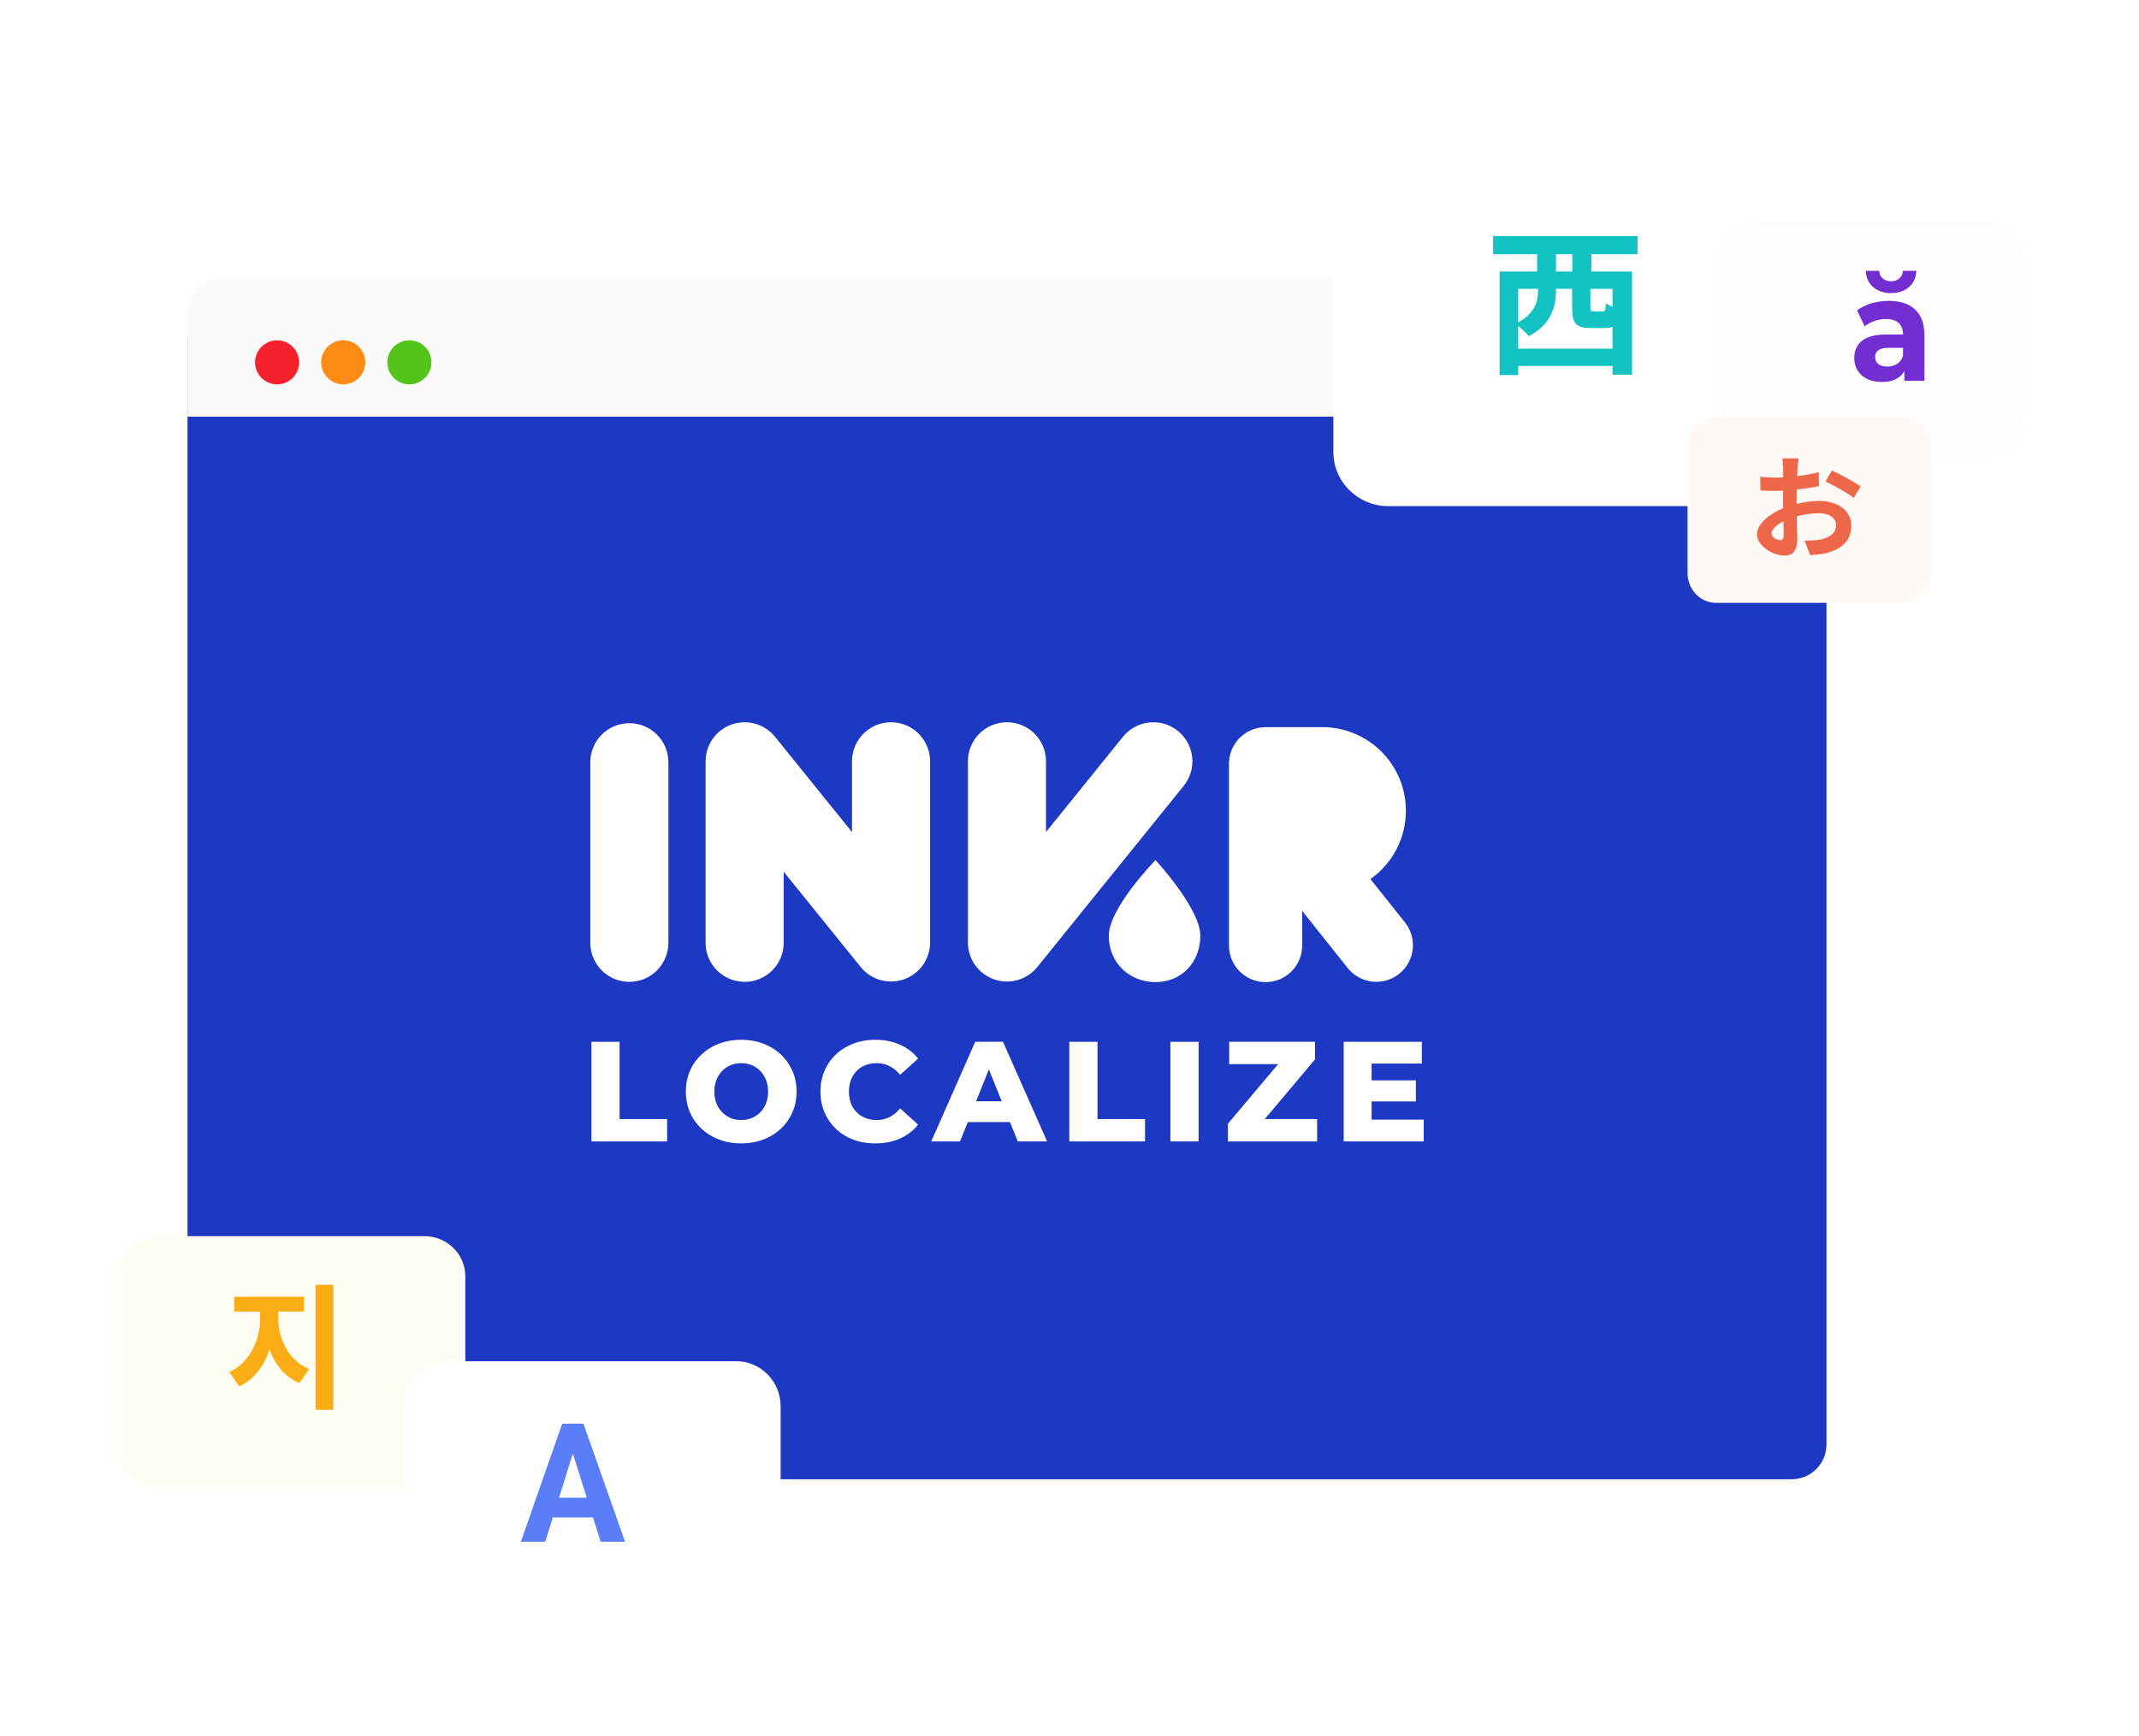 <svg width="308" height="250" viewBox="0 0 308 250" fill="none" xmlns="http://www.w3.org/2000/svg">
<g filter="url(#filter0_d)">
<rect x="27" y="40" width="236" height="169" rx="5" fill="#1D39C4"/>
</g>
<path d="M27 45C27 42.239 29.239 40 32 40H258C260.761 40 263 42.239 263 45V60H27V45Z" fill="#FAFAFA"/>
<g filter="url(#filter1_d)">
<path d="M39.9 53.349C41.653 53.349 43.075 51.928 43.075 50.175C43.075 48.421 41.653 47 39.9 47C38.147 47 36.726 48.421 36.726 50.175C36.726 51.928 38.147 53.349 39.9 53.349Z" fill="#F5222D"/>
<path d="M49.424 53.349C51.177 53.349 52.598 51.928 52.598 50.175C52.598 48.421 51.177 47 49.424 47C47.671 47 46.249 48.421 46.249 50.175C46.249 51.928 47.671 53.349 49.424 53.349Z" fill="#FA8C16"/>
<path d="M58.948 53.349C60.701 53.349 62.122 51.928 62.122 50.175C62.122 48.421 60.701 47 58.948 47C57.194 47 55.773 48.421 55.773 50.175C55.773 51.928 57.194 53.349 58.948 53.349Z" fill="#52C41A"/>
</g>
<path d="M85.159 150.011H89.216V161.138H96.061V164.356H85.159V150.011Z" fill="white"/>
<path d="M106.73 164.642C105.213 164.642 103.847 164.321 102.631 163.679C101.429 163.037 100.48 162.149 99.783 161.015C99.1 159.881 98.758 158.604 98.758 157.183C98.758 155.762 99.1 154.485 99.783 153.351C100.48 152.217 101.429 151.329 102.631 150.687C103.847 150.045 105.213 149.724 106.73 149.724C108.246 149.724 109.606 150.045 110.808 150.687C112.024 151.329 112.973 152.217 113.657 153.351C114.353 154.485 114.702 155.762 114.702 157.183C114.702 158.604 114.353 159.881 113.657 161.015C112.973 162.149 112.024 163.037 110.808 163.679C109.606 164.321 108.246 164.642 106.73 164.642ZM106.73 161.282C107.454 161.282 108.11 161.111 108.697 160.769C109.285 160.428 109.749 159.95 110.091 159.335C110.432 158.706 110.603 157.989 110.603 157.183C110.603 156.377 110.432 155.667 110.091 155.052C109.749 154.423 109.285 153.938 108.697 153.597C108.11 153.255 107.454 153.084 106.73 153.084C106.006 153.084 105.35 153.255 104.763 153.597C104.175 153.938 103.711 154.423 103.369 155.052C103.028 155.667 102.857 156.377 102.857 157.183C102.857 157.989 103.028 158.706 103.369 159.335C103.711 159.95 104.175 160.428 104.763 160.769C105.35 161.111 106.006 161.282 106.73 161.282Z" fill="white"/>
<path d="M126.028 164.642C124.525 164.642 123.173 164.328 121.971 163.7C120.782 163.058 119.846 162.17 119.163 161.036C118.48 159.902 118.138 158.618 118.138 157.183C118.138 155.749 118.48 154.464 119.163 153.33C119.846 152.196 120.782 151.315 121.971 150.687C123.173 150.045 124.525 149.724 126.028 149.724C127.34 149.724 128.521 149.956 129.573 150.42C130.625 150.885 131.5 151.554 132.196 152.429L129.614 154.765C128.685 153.645 127.558 153.084 126.233 153.084C125.454 153.084 124.758 153.255 124.143 153.597C123.542 153.938 123.07 154.423 122.729 155.052C122.401 155.667 122.237 156.377 122.237 157.183C122.237 157.989 122.401 158.706 122.729 159.335C123.07 159.95 123.542 160.428 124.143 160.769C124.758 161.111 125.454 161.282 126.233 161.282C127.558 161.282 128.685 160.721 129.614 159.601L132.196 161.937C131.5 162.812 130.625 163.481 129.573 163.946C128.521 164.41 127.34 164.642 126.028 164.642Z" fill="white"/>
<path d="M145.426 161.569H139.36L138.233 164.356H134.093L140.426 150.011H144.422L150.775 164.356H146.553L145.426 161.569ZM144.237 158.577L142.393 153.986L140.549 158.577H144.237Z" fill="white"/>
<path d="M153.974 150.011H158.032V161.138H164.876V164.356H153.974V150.011Z" fill="white"/>
<path d="M168.531 150.011H172.589V164.356H168.531V150.011Z" fill="white"/>
<path d="M189.657 161.138V164.356H176.808V161.814L184.042 153.228H176.992V150.011H189.349V152.552L182.115 161.138H189.657Z" fill="white"/>
<path d="M205 161.22V164.356H193.483V150.011H204.734V153.146H197.5V155.564H203.873V158.597H197.5V161.22H205Z" fill="white"/>
<path fill-rule="evenodd" clip-rule="evenodd" d="M161.702 106.088C163.653 103.674 167.193 103.298 169.607 105.249C172.022 107.201 172.398 110.74 170.447 113.155L149.366 139.243C147.868 141.096 145.365 141.804 143.119 141.01C140.873 140.215 139.372 138.092 139.372 135.709V109.622C139.372 106.517 141.888 104 144.993 104C148.098 104 150.615 106.517 150.615 109.622V119.809L161.702 106.088ZM166.386 141.418C162.748 141.418 159.661 138.76 159.661 134.741C159.661 130.721 166.386 123.851 166.386 123.851C166.386 123.851 172.837 130.802 172.837 134.741C172.837 138.679 170.025 141.418 166.386 141.418ZM103.69 105.249C106.104 103.298 109.644 103.674 111.595 106.088L122.682 119.809V109.622C122.682 106.517 125.199 104 128.304 104C131.408 104 133.925 106.517 133.925 109.622L133.925 135.709C133.925 138.092 132.424 140.215 130.178 141.01C127.931 141.804 125.429 141.096 123.931 139.243L112.845 125.523V135.757C112.845 138.862 110.328 141.379 107.223 141.379C104.118 141.379 101.601 138.862 101.601 135.757V109.758L101.602 109.709C101.577 108.041 102.292 106.379 103.69 105.249ZM96.243 109.757C96.243 106.652 93.726 104.135 90.622 104.135C87.517 104.135 85 106.652 85 109.757L85 135.757C85 138.862 87.517 141.379 90.622 141.379C93.726 141.379 96.243 138.862 96.243 135.757V109.757ZM202.439 116.737C202.439 120.805 200.42 124.401 197.33 126.579L202.302 132.821C204.115 135.098 203.739 138.414 201.463 140.227C199.186 142.04 195.87 141.665 194.057 139.388L187.507 131.164V136.151C187.507 139.061 185.147 141.421 182.236 141.421C179.326 141.421 176.966 139.061 176.966 136.151V109.975C176.966 107.065 179.325 104.705 182.236 104.705V104.703H190.317V104.704C190.346 104.703 190.376 104.703 190.405 104.703C197.051 104.703 202.439 110.091 202.439 116.737Z" fill="white"/>
<g filter="url(#filter2_d)">
<path d="M192 27.773C192 23.48 195.539 20 199.905 20H251.11C255.475 20 259.015 23.48 259.015 27.773V44.44V61.106C259.015 65.399 255.475 68.879 251.11 68.879H199.905C195.539 68.879 192 65.399 192 61.106V27.773Z" fill="white"/>
</g>
<path d="M226.399 39.097H224.05V36.606H226.399V39.097ZM232.192 44.172C231.819 44.011 231.47 43.851 231.238 43.669C231.191 44.697 231.098 44.857 230.702 44.857H229.516C229.074 44.857 229.004 44.788 229.004 44.194V41.589H232.192V44.172ZM218.606 50.206V46.96C219.165 47.394 219.862 48.011 220.142 48.4C223.351 46.754 224.05 44.103 224.05 41.84V41.589H226.376V44.217C226.376 46.48 226.818 47.234 229.074 47.234H231.028C231.493 47.234 231.866 47.189 232.192 47.051V50.206H218.606ZM221.468 41.589V41.794C221.468 43.326 221.095 45.063 218.606 46.411V41.589H221.468ZM235.797 36.606V34H215V36.606H221.328V39.097H215.931V54H218.606V52.697H232.192V53.954H235.006V39.097H229.144V36.606H235.797Z" fill="#13C2C2"/>
<g filter="url(#filter3_d)">
<path d="M250 35.292C250 32.369 252.296 30 255.128 30H288.351C291.184 30 293.48 32.369 293.48 35.292V46.639V57.987C293.48 60.909 291.184 63.278 288.351 63.278H255.128C252.296 63.278 250 60.909 250 57.987V35.292Z" fill="#FEFCFF"/>
</g>
<path d="M271.983 43.322C273.631 43.322 274.897 43.743 275.78 44.586C276.664 45.416 277.105 46.673 277.105 48.36V54.831H274.218V53.419C273.638 54.473 272.557 55 270.975 55C270.157 55 269.446 54.852 268.839 54.557C268.246 54.262 267.791 53.855 267.475 53.335C267.158 52.815 267 52.224 267 51.564C267 50.51 267.369 49.681 268.107 49.076C268.859 48.472 270.013 48.17 271.568 48.17H274.02C274.02 47.453 273.815 46.905 273.408 46.526C272.999 46.132 272.385 45.935 271.568 45.935C271.001 45.935 270.441 46.034 269.887 46.231C269.347 46.413 268.885 46.666 268.503 46.989L267.396 44.692C267.976 44.256 268.668 43.919 269.472 43.68C270.289 43.441 271.126 43.322 271.983 43.322ZM271.746 52.786C272.273 52.786 272.742 52.66 273.15 52.407C273.558 52.14 273.849 51.754 274.02 51.248V50.088H271.904C270.639 50.088 270.006 50.531 270.006 51.416C270.006 51.838 270.157 52.175 270.46 52.428C270.777 52.667 271.205 52.786 271.746 52.786ZM272.299 42.204C271.258 42.204 270.401 41.916 269.729 41.34C269.056 40.764 268.701 39.984 268.661 39H270.599C270.612 39.45 270.777 39.815 271.093 40.096C271.423 40.363 271.825 40.497 272.299 40.497C272.774 40.497 273.17 40.363 273.486 40.096C273.815 39.815 273.988 39.45 274 39H275.938C275.899 39.984 275.542 40.764 274.871 41.34C274.198 41.916 273.341 42.204 272.299 42.204Z" fill="#722ED1"/>
<g filter="url(#filter4_d)">
<path d="M243 64.263C243 61.909 244.85 60 247.132 60H273.898C276.179 60 278.029 61.909 278.029 64.263V73.405V82.547C278.029 84.902 276.179 86.811 273.898 86.811H247.132C244.85 86.811 243 84.902 243 82.547V64.263Z" fill="#FFFAF6"/>
</g>
<path d="M258.983 66H256.657C256.708 66.292 256.775 67.087 256.775 67.428C256.775 67.703 256.775 68.174 256.759 68.742C256.422 68.758 256.084 68.774 255.781 68.774C255.174 68.774 254.45 68.758 253.455 68.644L253.489 70.607C254.062 70.672 254.719 70.688 255.848 70.688C256.118 70.688 256.422 70.672 256.742 70.656C256.742 71.11 256.742 71.564 256.742 72.019C256.742 72.392 256.742 72.781 256.759 73.17C254.685 74.03 253 75.506 253 76.918C253 78.637 255.309 80 256.944 80C258.056 80 258.798 79.465 258.798 77.453C258.798 76.901 258.764 75.636 258.731 74.355C259.759 74.063 260.854 73.9 261.899 73.9C263.366 73.9 264.377 74.549 264.377 75.652C264.377 76.837 263.298 77.486 261.933 77.729C261.343 77.826 260.618 77.842 259.86 77.842L260.635 79.935C261.326 79.886 262.068 79.838 262.843 79.675C265.523 79.027 266.568 77.583 266.568 75.669C266.568 73.43 264.529 72.132 261.933 72.132C261.006 72.132 259.843 72.278 258.697 72.554C258.697 72.343 258.697 72.148 258.697 71.954C258.697 71.483 258.697 70.98 258.714 70.494C259.809 70.364 260.972 70.202 261.933 69.991L261.882 67.979C261.006 68.222 259.894 68.433 258.781 68.563C258.798 68.158 258.815 67.768 258.832 67.411C258.865 66.99 258.933 66.292 258.983 66ZM263.787 67.752L262.86 69.326C263.905 69.812 266.113 71.029 266.922 71.694L267.933 70.039C267.04 69.423 265.085 68.352 263.787 67.752ZM255.073 76.837C255.073 76.269 255.764 75.604 256.792 75.068C256.826 75.944 256.843 76.691 256.843 77.096C256.843 77.648 256.607 77.778 256.304 77.778C255.865 77.778 255.073 77.34 255.073 76.837Z" fill="#EF6749"/>
<g filter="url(#filter5_d)">
<path d="M15 181.757C15 178.578 17.64 176 20.898 176H59.102C62.359 176 65 178.578 65 181.757V194.103V206.449C65 209.629 62.359 212.206 59.102 212.206H20.898C17.64 212.206 15 209.629 15 206.449V181.757Z" fill="#FFFCF4"/>
</g>
<path d="M40.071 188.85H43.773V186.72H33.721V188.85H37.461V189.847C37.461 192.915 36 196.218 33 197.567L34.461 199.619C36.565 198.661 38.007 196.687 38.805 194.342C39.604 196.511 41.026 198.27 43.11 199.169L44.513 197.137C41.513 195.886 40.071 192.779 40.071 189.847V188.85ZM45.429 185V203H48V185H45.429Z" fill="#FAAD14"/>
<g filter="url(#filter6_d)">
<path d="M56 200.488C56 196.905 58.873 194 62.417 194H103.986C107.53 194 110.402 196.905 110.402 200.488V214.401V228.314C110.402 231.897 107.53 234.802 103.986 234.802H62.417C58.873 234.802 56 231.897 56 228.314V200.488Z" fill="white"/>
</g>
<path d="M85.385 218.497H79.604L78.505 222H75L80.956 205H84.011L90 222H86.495L85.385 218.497ZM80.495 215.66H84.495L82.484 209.297L80.495 215.66Z" fill="#597EF7"/>
<defs>
<filter id="filter0_d" x="17" y="34" width="256" height="189" filterUnits="userSpaceOnUse" color-interpolation-filters="sRGB">
<feFlood flood-opacity="0" result="BackgroundImageFix"/>
<feColorMatrix in="SourceAlpha" type="matrix" values="0 0 0 0 0 0 0 0 0 0 0 0 0 0 0 0 0 0 127 0"/>
<feOffset dy="4"/>
<feGaussianBlur stdDeviation="5"/>
<feColorMatrix type="matrix" values="0 0 0 0 0 0 0 0 0 0 0 0 0 0 0 0 0 0 0.15 0"/>
<feBlend mode="normal" in2="BackgroundImageFix" result="effect1_dropShadow"/>
<feBlend mode="normal" in="SourceGraphic" in2="effect1_dropShadow" result="shape"/>
</filter>
<filter id="filter1_d" x="21.726" y="34" width="55.397" height="36.349" filterUnits="userSpaceOnUse" color-interpolation-filters="sRGB">
<feFlood flood-opacity="0" result="BackgroundImageFix"/>
<feColorMatrix in="SourceAlpha" type="matrix" values="0 0 0 0 0 0 0 0 0 0 0 0 0 0 0 0 0 0 127 0"/>
<feOffset dy="2"/>
<feGaussianBlur stdDeviation="7.5"/>
<feColorMatrix type="matrix" values="0 0 0 0 0 0 0 0 0 0 0 0 0 0 0 0 0 0 0.1 0"/>
<feBlend mode="normal" in2="BackgroundImageFix" result="effect1_dropShadow"/>
<feBlend mode="normal" in="SourceGraphic" in2="effect1_dropShadow" result="shape"/>
</filter>
<filter id="filter2_d" x="182" y="14" width="87.015" height="68.879" filterUnits="userSpaceOnUse" color-interpolation-filters="sRGB">
<feFlood flood-opacity="0" result="BackgroundImageFix"/>
<feColorMatrix in="SourceAlpha" type="matrix" values="0 0 0 0 0 0 0 0 0 0 0 0 0 0 0 0 0 0 127 0"/>
<feOffset dy="4"/>
<feGaussianBlur stdDeviation="5"/>
<feColorMatrix type="matrix" values="0 0 0 0 0 0 0 0 0 0 0 0 0 0 0 0 0 0 0.15 0"/>
<feBlend mode="normal" in2="BackgroundImageFix" result="effect1_dropShadow"/>
<feBlend mode="normal" in="SourceGraphic" in2="effect1_dropShadow" result="shape"/>
</filter>
<filter id="filter3_d" x="238" y="22" width="63.48" height="53.278" filterUnits="userSpaceOnUse" color-interpolation-filters="sRGB">
<feFlood flood-opacity="0" result="BackgroundImageFix"/>
<feColorMatrix in="SourceAlpha" type="matrix" values="0 0 0 0 0 0 0 0 0 0 0 0 0 0 0 0 0 0 127 0"/>
<feOffset dx="-2" dy="2"/>
<feGaussianBlur stdDeviation="5"/>
<feColorMatrix type="matrix" values="0 0 0 0 0 0 0 0 0 0 0 0 0 0 0 0 0 0 0.12 0"/>
<feBlend mode="normal" in2="BackgroundImageFix" result="effect1_dropShadow"/>
<feBlend mode="normal" in="SourceGraphic" in2="effect1_dropShadow" result="shape"/>
</filter>
<filter id="filter4_d" x="231" y="48" width="59.029" height="50.811" filterUnits="userSpaceOnUse" color-interpolation-filters="sRGB">
<feFlood flood-opacity="0" result="BackgroundImageFix"/>
<feColorMatrix in="SourceAlpha" type="matrix" values="0 0 0 0 0 0 0 0 0 0 0 0 0 0 0 0 0 0 127 0"/>
<feOffset/>
<feGaussianBlur stdDeviation="6"/>
<feColorMatrix type="matrix" values="0 0 0 0 0 0 0 0 0 0 0 0 0 0 0 0 0 0 0.15 0"/>
<feBlend mode="normal" in2="BackgroundImageFix" result="effect1_dropShadow"/>
<feBlend mode="normal" in="SourceGraphic" in2="effect1_dropShadow" result="shape"/>
</filter>
<filter id="filter5_d" x="5" y="166" width="74" height="60.206" filterUnits="userSpaceOnUse" color-interpolation-filters="sRGB">
<feFlood flood-opacity="0" result="BackgroundImageFix"/>
<feColorMatrix in="SourceAlpha" type="matrix" values="0 0 0 0 0 0 0 0 0 0 0 0 0 0 0 0 0 0 127 0"/>
<feOffset dx="2" dy="2"/>
<feGaussianBlur stdDeviation="6"/>
<feColorMatrix type="matrix" values="0 0 0 0 0 0 0 0 0 0 0 0 0 0 0 0 0 0 0.12 0"/>
<feBlend mode="normal" in2="BackgroundImageFix" result="effect1_dropShadow"/>
<feBlend mode="normal" in="SourceGraphic" in2="effect1_dropShadow" result="shape"/>
</filter>
<filter id="filter6_d" x="46" y="184" width="78.403" height="64.802" filterUnits="userSpaceOnUse" color-interpolation-filters="sRGB">
<feFlood flood-opacity="0" result="BackgroundImageFix"/>
<feColorMatrix in="SourceAlpha" type="matrix" values="0 0 0 0 0 0 0 0 0 0 0 0 0 0 0 0 0 0 127 0"/>
<feOffset dx="2" dy="2"/>
<feGaussianBlur stdDeviation="6"/>
<feColorMatrix type="matrix" values="0 0 0 0 0 0 0 0 0 0 0 0 0 0 0 0 0 0 0.12 0"/>
<feBlend mode="normal" in2="BackgroundImageFix" result="effect1_dropShadow"/>
<feBlend mode="normal" in="SourceGraphic" in2="effect1_dropShadow" result="shape"/>
</filter>
</defs>
</svg>
